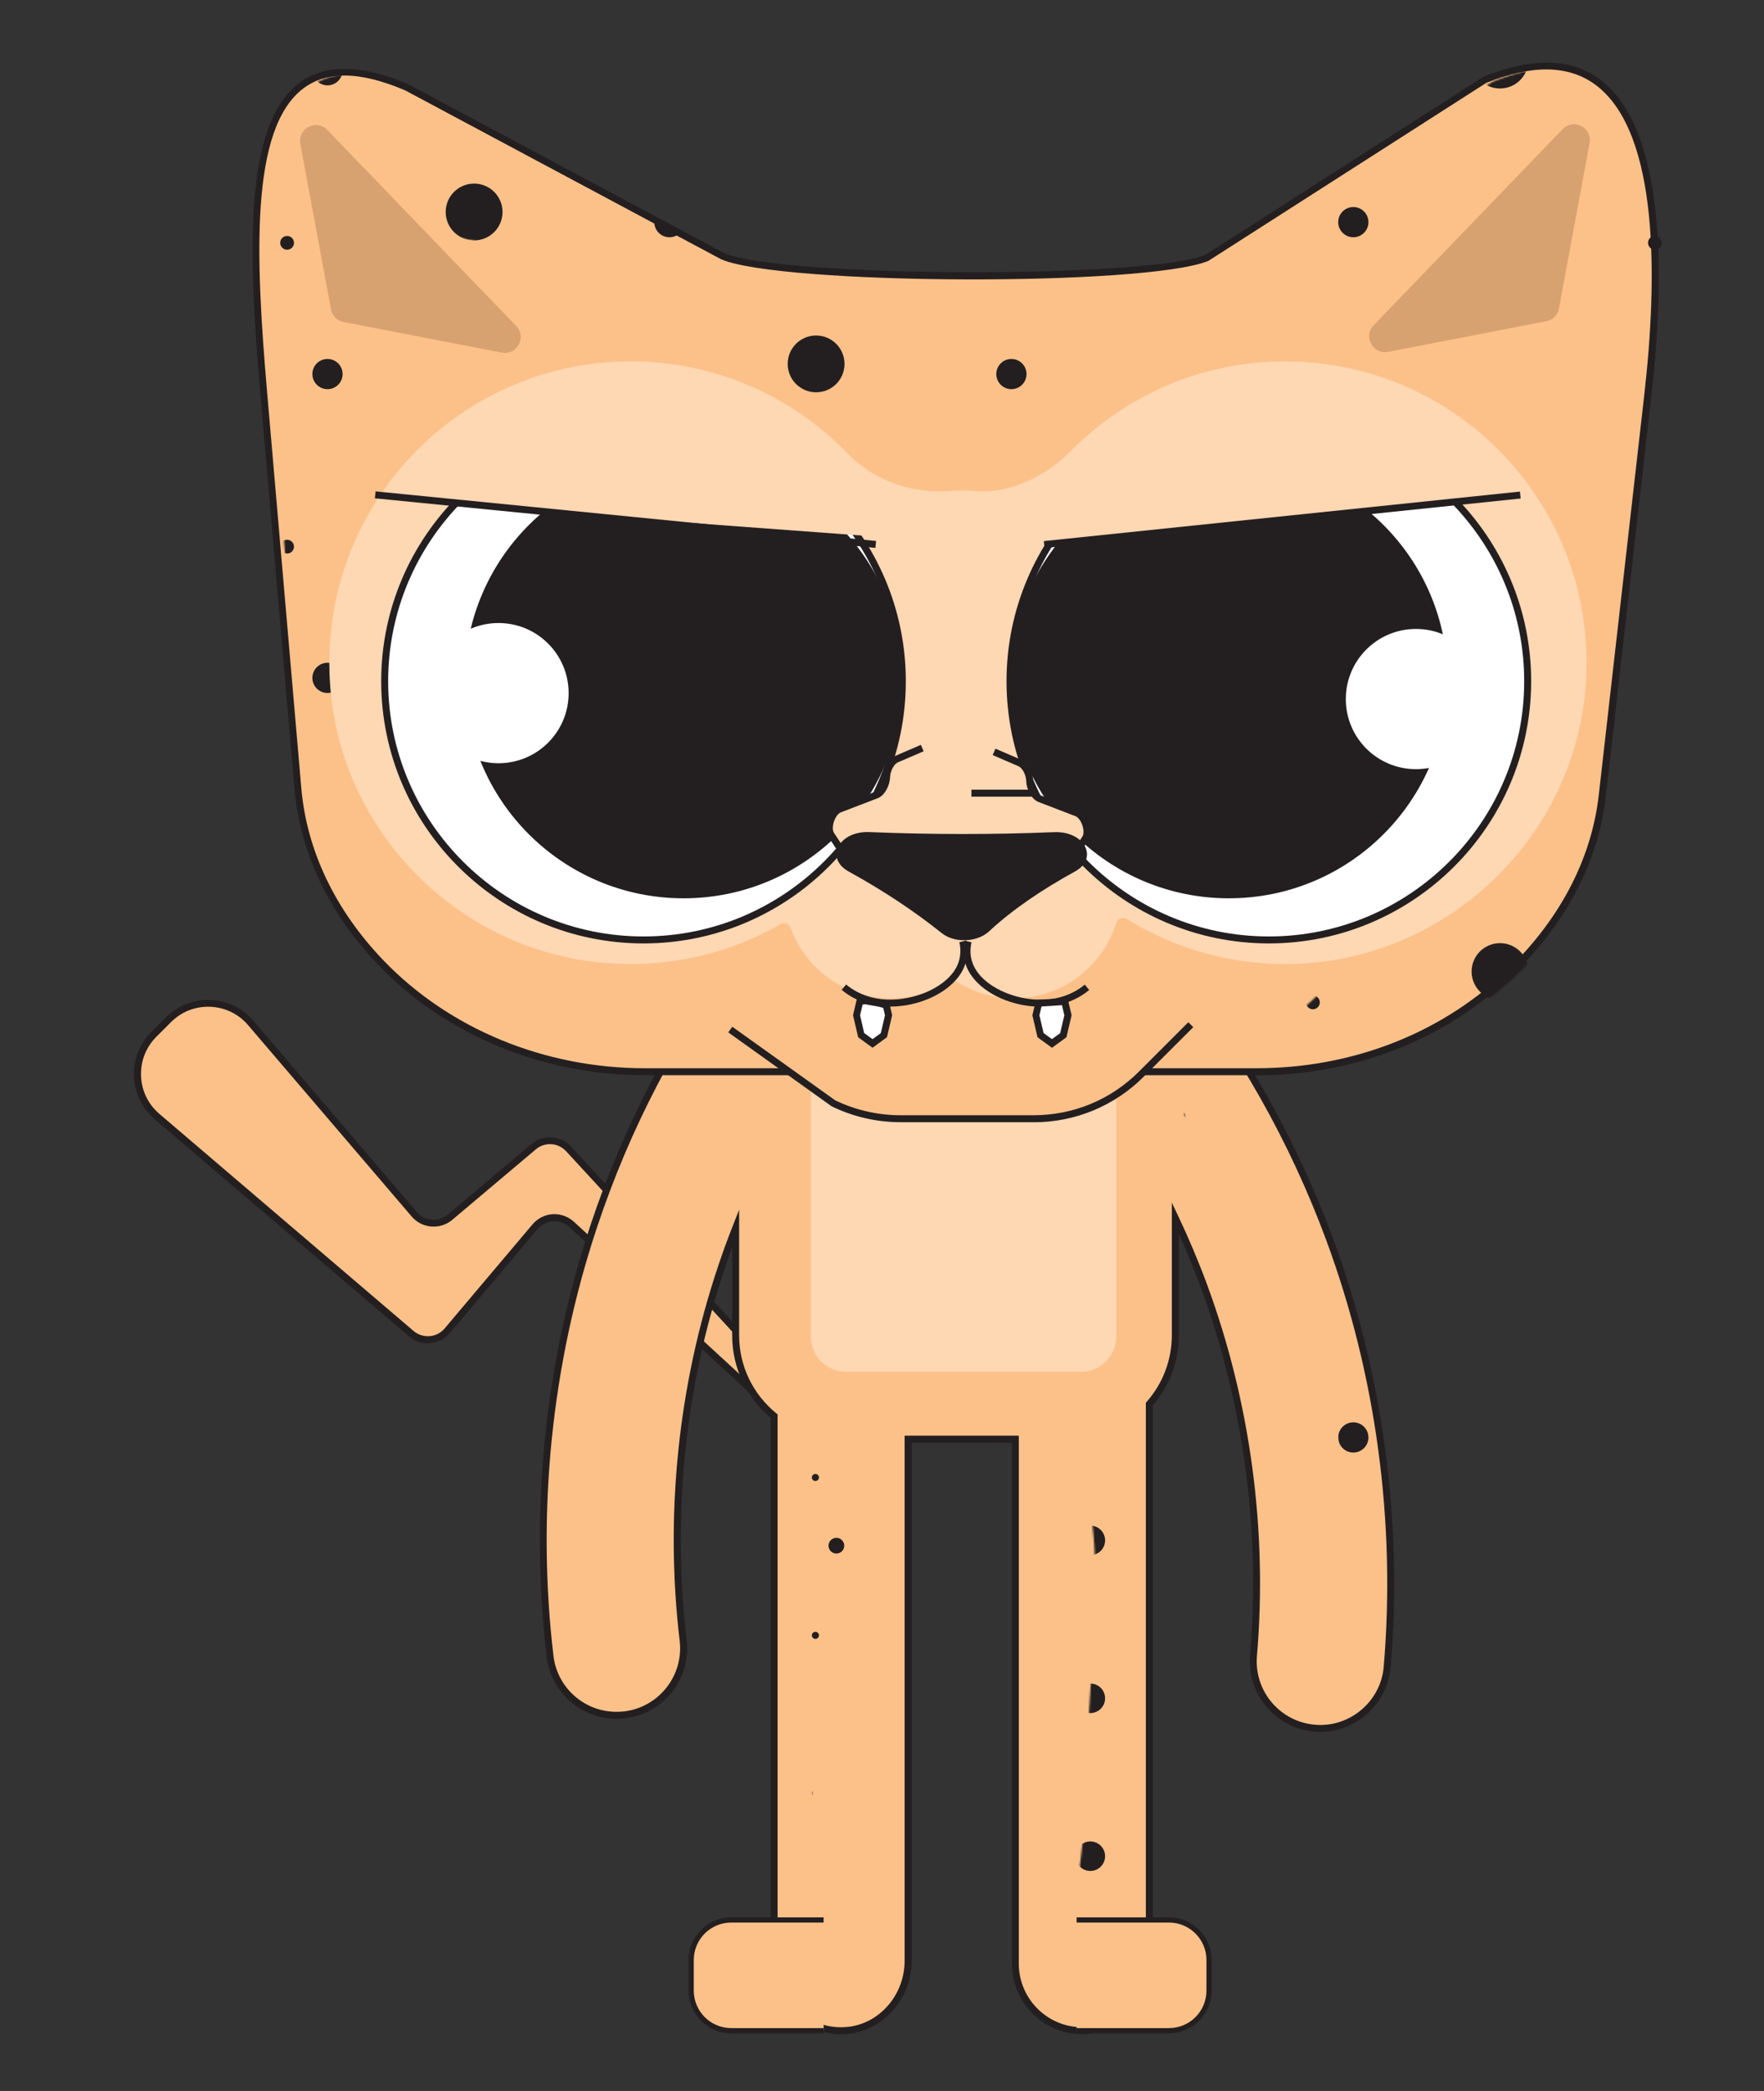 <svg width="1053" height="1248" viewBox="0 0 1053 1248" fill="none" xmlns="http://www.w3.org/2000/svg">
<rect x="0" y="0" width="1053" height="1248" fill="#333333" stroke="none"/>
<path d="M495.646 864.42C498.099 861.969 498.182 858.021 495.812 855.487L339.478 685.744C333.948 679.719 324.718 679.137 318.481 684.373C306.133 694.802 285.967 711.797 268.629 726.424C262.226 731.826 252.705 731.078 247.3 724.72C223.974 697.42 177.74 643.402 149.633 610.492C136.951 595.658 114.333 594.827 100.529 608.622L91.839 617.307C78.035 631.102 78.908 653.748 93.752 666.422L236.697 788.504L245.429 795.983C251.873 801.468 261.519 800.72 266.966 794.279C280.188 778.656 302.64 752.062 319.355 732.241C325.009 725.551 334.822 724.928 341.266 730.829C377.647 764.278 486.706 864.628 486.706 864.628C489.243 866.955 493.193 866.872 495.646 864.462V864.42Z" fill="#FCC189"/>
<path d="M491.072 868.41C488.993 868.41 486.915 867.662 485.293 866.166L339.853 732.367C337.192 729.915 333.782 728.668 330.165 728.876C326.589 729.084 323.305 730.787 320.935 733.572L268.546 795.61C265.553 799.142 261.353 801.302 256.738 801.676C252.123 802.092 247.591 800.596 244.057 797.563L92.38 668.043C84.854 661.644 80.322 652.294 79.948 642.405C79.574 632.515 83.358 622.875 90.343 615.894L99.032 607.21C106.018 600.229 115.747 596.365 125.601 596.822C135.58 597.196 144.685 601.6 151.213 609.204L248.88 723.433C253.537 728.876 261.811 729.541 267.299 724.929L317.151 682.877C324.219 676.894 334.739 677.559 341.017 684.415L497.351 854.158C500.469 857.523 500.344 862.717 497.101 865.958C495.438 867.621 493.234 868.452 491.072 868.452V868.41ZM330.997 724.679C335.321 724.679 339.396 726.3 342.68 729.292L488.12 863.091C489.867 864.712 492.528 864.629 494.191 862.967C495.854 861.305 495.895 858.645 494.315 856.9L337.982 687.157C333.2 681.963 325.217 681.423 319.854 685.994L270.002 728.045C262.767 734.153 251.874 733.281 245.762 726.092L148.095 611.864C142.357 605.132 134.332 601.268 125.518 600.894C116.662 600.561 108.346 603.802 102.068 610.077L93.378 618.761C87.1 625.036 83.856 633.346 84.189 642.197C84.522 651.048 88.43 659.068 95.166 664.843L246.843 794.363C249.545 796.649 252.955 797.77 256.489 797.48C259.981 797.189 263.183 795.568 265.428 792.867L317.816 730.829C320.935 727.172 325.217 724.97 329.957 724.679C330.331 724.679 330.664 724.679 331.038 724.679H330.997Z" fill="#231F20"/>
<path d="M828.104 995.101C826.357 1015.88 808.811 1031.63 788.272 1031.63C787.149 1031.63 786.027 1031.63 784.821 1031.46C762.826 1029.63 746.486 1010.27 748.315 988.286C754.718 913.45 744.407 836.993 718.545 767.018C713.514 753.43 707.901 740.05 701.665 726.961V797.019C701.665 812.767 695.76 827.186 686.156 838.031V1170.29C686.156 1191.15 670.897 1209.8 650.108 1211.8C626.242 1214.08 606.16 1195.38 606.16 1171.99V858.932H542.129V1170.25C542.129 1191.1 526.87 1209.76 506.081 1211.76C482.215 1214.04 462.133 1195.34 462.133 1171.95V845.054C448.121 833.71 439.182 816.341 439.182 796.936V732.903C436.064 740.84 433.195 748.818 430.451 756.962C406.834 827.643 399.018 904.516 407.791 979.02C410.452 1001 394.735 1020.82 372.823 1023.48C371.243 1023.65 369.622 1023.73 368.042 1023.73C348.043 1023.73 330.746 1008.77 328.376 988.452C318.231 902.23 327.254 813.474 354.529 731.698C374.071 672.984 402.552 618.384 439.182 568.728V560.667C439.182 526.428 466.956 498.629 501.258 498.629H639.588C673.932 498.629 701.665 526.469 701.665 560.667V576.416C740.79 625.614 771.682 680.131 793.594 739.219C823.53 820.081 835.421 908.505 828.062 995.018L828.104 995.101Z" fill="#FCC189"/>
<path d="M502.049 1214.13C491.571 1214.13 481.675 1210.31 473.817 1203.2C465.044 1195.22 460.013 1183.88 460.013 1172.08V846.179C445.419 833.963 437.062 816.095 437.062 797.064V744.334C435.482 748.655 433.944 753.101 432.405 757.714C408.872 828.145 401.097 904.644 409.87 978.857C412.656 1001.88 396.149 1022.86 373.073 1025.6C371.369 1025.77 369.705 1025.85 368.042 1025.85C346.754 1025.85 328.793 1009.9 326.298 988.747C316.111 902.275 325.175 813.145 352.534 731.078C371.951 672.78 400.39 617.93 437.062 568.067V560.67C437.062 525.309 465.834 496.555 501.217 496.555H639.547C674.93 496.555 703.702 525.309 703.702 560.67V575.713C742.827 625.036 773.72 679.802 795.507 738.516C825.526 819.627 837.501 908.425 830.1 995.229C828.27 1016.79 809.851 1033.66 788.189 1033.66C786.983 1033.66 785.777 1033.67 784.489 1033.5C761.496 1031.59 744.283 1011.18 746.195 988.082C752.557 913.661 742.287 837.453 716.55 767.728C712.6 757.049 708.276 746.536 703.702 736.397V797.022C703.702 812.397 698.214 827.19 688.194 838.824V1170.33C688.194 1192.73 671.521 1211.88 650.274 1213.92C638.217 1215.08 626.741 1211.26 617.844 1203.2C609.071 1195.22 604.04 1183.88 604.04 1172.08V861.097H544.209V1170.33C544.209 1192.73 527.536 1211.88 506.29 1213.92C504.876 1214.05 503.462 1214.13 502.09 1214.13H502.049ZM441.22 722.02V797.022C441.22 815.139 449.328 832.093 463.423 843.561L464.171 844.185V1172.08C464.171 1182.71 468.703 1192.98 476.603 1200.13C484.627 1207.4 494.98 1210.85 505.832 1209.77C525 1207.94 540.009 1190.61 540.009 1170.29V856.9H608.156V1172.04C608.156 1182.67 612.688 1192.94 620.588 1200.08C628.612 1207.36 638.965 1210.8 649.817 1209.77C668.985 1207.94 683.994 1190.61 683.994 1170.29V837.245L684.493 836.664C694.181 825.694 699.503 811.607 699.503 797.022V717.781L703.453 726.092C709.565 738.973 715.303 752.519 720.417 766.315C746.403 836.622 756.714 913.453 750.311 988.456C748.565 1009.27 764.074 1027.64 784.904 1029.39C786.11 1029.55 787.15 1029.55 788.189 1029.55C807.731 1029.55 824.32 1014.34 825.983 994.896C833.301 908.674 821.451 820.541 791.598 739.97C769.895 681.423 739.044 626.864 700.002 577.749L699.544 577.167V560.67C699.544 527.595 672.643 500.71 639.547 500.71H501.217C468.121 500.71 441.22 527.595 441.22 560.67V569.438L440.804 569.978C404.174 619.634 375.776 674.276 356.442 732.366C329.25 813.851 320.228 902.358 330.373 988.248C332.618 1007.32 348.792 1021.7 368.001 1021.7C369.539 1021.7 371.078 1021.61 372.616 1021.45C393.322 1018.96 408.207 1000.05 405.712 979.314C396.856 904.478 404.714 827.356 428.455 756.342C431.283 747.824 434.152 739.929 437.228 732.159L441.22 721.978V722.02Z" fill="#231F20"/>
<path d="M645.243 605.965H505.083C493.441 605.965 484.003 615.397 484.003 627.032V797.689C484.003 809.324 493.441 818.756 505.083 818.756H645.243C656.885 818.756 666.323 809.324 666.323 797.689V627.032C666.323 615.397 656.885 605.965 645.243 605.965Z" fill="#FED7B3"/>
<path d="M384.964 639.659H749.937C804.861 639.659 858.664 620.295 898.786 582.815C930.053 553.645 951.674 516.954 956.497 474.695L983.689 235.559C996.037 126.981 987.847 6.603 886.479 47.574L720.25 154.032C684.659 168.41 466.748 168.036 431.449 152.91L242.975 52.145C142.855 9.346 148.052 125.776 157.407 234.229L177.822 470.498C181.273 510.388 199.692 545.667 227.3 574.463C268.171 617.137 325.84 639.617 384.964 639.617V639.659Z" fill="#FCC189"/>
<path d="M749.937 641.738H384.964C323.886 641.738 265.843 617.762 225.803 575.919C196.366 545.17 179.069 508.811 175.785 470.707L155.37 234.439C148.468 154.367 144.601 74.087 179.277 49.031C194.453 38.061 216.199 38.476 243.807 50.319L432.446 151.125C466.499 165.669 683.952 166.5 719.502 152.123L885.398 45.873C914.794 33.947 938.244 34.612 955.457 47.701C994.832 77.619 993.709 166.5 985.809 235.851L958.617 474.987C954.044 515.21 933.878 553.065 900.283 584.396C860.618 621.419 807.231 641.821 750.02 641.821L749.937 641.738ZM205.679 45.083C196.324 45.083 188.341 47.493 181.647 52.355C148.759 76.123 152.667 155.156 159.445 234.065L179.859 470.333C183.061 507.482 199.983 543.009 228.755 573.052C268.047 614.064 324.967 637.583 384.923 637.583H749.895C806.067 637.583 858.456 617.596 897.331 581.279C930.178 550.613 949.927 513.673 954.376 474.447L981.568 235.311C989.343 167.082 990.632 79.696 952.838 50.942C936.872 38.809 914.794 38.31 887.186 49.488L721.289 155.738C683.62 171.029 466.499 170.157 430.534 154.782L241.936 53.975C228.048 48.033 215.991 45.083 205.638 45.083H205.679Z" fill="#231F20"/>
<mask id="mask0_35406_3843" style="mask-type:luminance" maskUnits="userSpaceOnUse" x="442" y="750" width="72" height="446">
<path d="M488.287 836.206C487.04 832.798 486.374 828.892 486.457 824.571C487.663 819.792 488.911 815.138 490.324 810.484C492.237 809.155 493.941 807.825 495.605 806.454C479.431 806.662 463.174 796.398 463.298 775.58C463.34 767.103 464.546 758.045 461.261 750.191C460.346 753.557 459.39 756.591 458.184 759.167C456.895 763.239 455.44 767.394 453.694 771.591C452.28 775.954 450.908 780.359 449.578 784.763C446.917 793.614 444.422 802.548 442.177 811.648C445.752 814.931 449.328 818.255 452.654 821.33C456.355 827.479 461.136 833.006 466.666 837.494V888.562C466.666 891.346 466.666 894.213 466.666 897.163C464.172 930.406 464.172 970.379 466.666 1000.46C466.666 1004.04 466.666 1007.57 466.666 1011.14V1164.39C466.666 1177.15 472.737 1188.53 482.092 1195.84C482.05 1195.1 481.884 1194.39 481.884 1193.6C482.133 1134.64 483.547 1074.55 487.829 1014.92C488.204 1009.94 488.619 1004.99 489.409 1000.13C512.194 970.421 520.177 930.447 506.415 890.266C505.916 885.695 505.334 881.166 504.585 876.553C505.375 872.98 506.29 869.323 507.33 865.666C508.369 862.01 509.45 858.312 510.697 854.613C500.843 852.577 492.029 846.469 488.328 836.206H488.287Z" fill="white"/>
</mask>
<g mask="url(#mask0_35406_3843)">
<path d="M486.749 789.75C487.921 789.75 488.87 788.801 488.87 787.631C488.87 786.461 487.921 785.512 486.749 785.512C485.578 785.512 484.629 786.461 484.629 787.631C484.629 788.801 485.578 789.75 486.749 789.75Z" fill="#231F20"/>
<path d="M486.749 978.192C487.921 978.192 488.87 977.243 488.87 976.072C488.87 974.902 487.921 973.953 486.749 973.953C485.578 973.953 484.629 974.902 484.629 976.072C484.629 977.243 485.578 978.192 486.749 978.192Z" fill="#231F20"/>
<path d="M499.265 927.246C501.86 927.246 503.963 925.144 503.963 922.551C503.963 919.958 501.86 917.855 499.265 917.855C496.67 917.855 494.566 919.958 494.566 922.551C494.566 925.144 496.67 927.246 499.265 927.246Z" fill="#231F20"/>
<path d="M486.749 883.953C487.921 883.953 488.87 883.004 488.87 881.834C488.87 880.664 487.921 879.715 486.749 879.715C485.578 879.715 484.629 880.664 484.629 881.834C484.629 883.004 485.578 883.953 486.749 883.953Z" fill="#231F20"/>
<path d="M499.265 833.047C501.86 833.047 503.963 830.945 503.963 828.352C503.963 825.758 501.86 823.656 499.265 823.656C496.67 823.656 494.566 825.758 494.566 828.352C494.566 830.945 496.67 833.047 499.265 833.047Z" fill="#231F20"/>
<path d="M438.685 928.196C443.553 928.196 447.499 924.252 447.499 919.387C447.499 914.522 443.553 910.578 438.685 910.578C433.817 910.578 429.87 914.522 429.87 919.387C429.87 924.252 433.817 928.196 438.685 928.196Z" fill="#231F20"/>
<path d="M438.685 834.001C443.553 834.001 447.499 830.057 447.499 825.192C447.499 820.327 443.553 816.383 438.685 816.383C433.817 816.383 429.87 820.327 429.87 825.192C429.87 830.057 433.817 834.001 438.685 834.001Z" fill="#231F20"/>
<path d="M486.749 1166.68C487.921 1166.68 488.87 1165.73 488.87 1164.56C488.87 1163.39 487.921 1162.44 486.749 1162.44C485.578 1162.44 484.629 1163.39 484.629 1164.56C484.629 1165.73 485.578 1166.68 486.749 1166.68Z" fill="#231F20"/>
<path d="M499.265 1115.73C501.86 1115.73 503.963 1113.63 503.963 1111.04C503.963 1108.44 501.86 1106.34 499.265 1106.34C496.67 1106.34 494.566 1108.44 494.566 1111.04C494.566 1113.63 496.67 1115.73 499.265 1115.73Z" fill="#231F20"/>
<path d="M486.749 1072.43C487.921 1072.43 488.87 1071.48 488.87 1070.31C488.87 1069.14 487.921 1068.2 486.749 1068.2C485.578 1068.2 484.629 1069.14 484.629 1070.31C484.629 1071.48 485.578 1072.43 486.749 1072.43Z" fill="#231F20"/>
<path d="M499.265 1021.49C501.86 1021.49 503.963 1019.39 503.963 1016.79C503.963 1014.2 501.86 1012.1 499.265 1012.1C496.67 1012.1 494.566 1014.2 494.566 1016.79C494.566 1019.39 496.67 1021.49 499.265 1021.49Z" fill="#231F20"/>
<path d="M438.685 1116.68C443.553 1116.68 447.499 1112.74 447.499 1107.88C447.499 1103.01 443.553 1099.07 438.685 1099.07C433.817 1099.07 429.87 1103.01 429.87 1107.88C429.87 1112.74 433.817 1116.68 438.685 1116.68Z" fill="#231F20"/>
<path d="M438.685 1022.45C443.553 1022.45 447.499 1018.5 447.499 1013.64C447.499 1008.77 443.553 1004.83 438.685 1004.83C433.817 1004.83 429.87 1008.77 429.87 1013.64C429.87 1018.5 433.817 1022.45 438.685 1022.45Z" fill="#231F20"/>
<path d="M438.685 1210.93C443.553 1210.93 447.499 1206.98 447.499 1202.12C447.499 1197.25 443.553 1193.31 438.685 1193.31C433.817 1193.31 429.87 1197.25 429.87 1202.12C429.87 1206.98 433.817 1210.93 438.685 1210.93Z" fill="#231F20"/>
</g>
<mask id="mask1_35406_3843" style="mask-type:luminance" maskUnits="userSpaceOnUse" x="641" y="729" width="66" height="475">
<path d="M699.337 758.336C695.387 751.854 690.106 740.385 683.911 729.332C672.144 769.306 661.792 809.612 653.518 849.918C652.478 854.946 650.565 858.935 648.112 862.218C646.948 864.42 645.576 866.498 643.871 868.409C654.307 902.815 655.139 942.664 653.351 971.044C650.856 1010.44 647.821 1049.58 647.114 1089.1C646.782 1107.21 634.641 1161.48 648.362 1174.07C658.299 1183.17 660.045 1194.06 657.01 1203.7C676.593 1200.58 690.688 1182.71 690.688 1162.64V830.388C700.293 819.501 706.197 805.124 706.197 789.376V770.178C704.035 766.272 701.79 762.325 699.337 758.336Z" fill="white"/>
</mask>
<g mask="url(#mask1_35406_3843)">
<path d="M650.857 739.759C655.725 739.759 659.671 735.815 659.671 730.95C659.671 726.085 655.725 722.141 650.857 722.141C645.988 722.141 642.042 726.085 642.042 730.95C642.042 735.815 645.988 739.759 650.857 739.759Z" fill="#231F20"/>
<path d="M698.88 978.192C700.051 978.192 701.001 977.243 701.001 976.072C701.001 974.902 700.051 973.953 698.88 973.953C697.709 973.953 696.76 974.902 696.76 976.072C696.76 977.243 697.709 978.192 698.88 978.192Z" fill="#231F20"/>
<path d="M698.88 883.953C700.051 883.953 701.001 883.004 701.001 881.834C701.001 880.664 700.051 879.715 698.88 879.715C697.709 879.715 696.76 880.664 696.76 881.834C696.76 883.004 697.709 883.953 698.88 883.953Z" fill="#231F20"/>
<path d="M650.857 928.196C655.725 928.196 659.671 924.252 659.671 919.387C659.671 914.522 655.725 910.578 650.857 910.578C645.988 910.578 642.042 914.522 642.042 919.387C642.042 924.252 645.988 928.196 650.857 928.196Z" fill="#231F20"/>
<path d="M698.88 1166.68C700.051 1166.68 701.001 1165.73 701.001 1164.56C701.001 1163.39 700.051 1162.44 698.88 1162.44C697.709 1162.44 696.76 1163.39 696.76 1164.56C696.76 1165.73 697.709 1166.68 698.88 1166.68Z" fill="#231F20"/>
<path d="M698.88 1072.43C700.051 1072.43 701.001 1071.48 701.001 1070.31C701.001 1069.14 700.051 1068.2 698.88 1068.2C697.709 1068.2 696.76 1069.14 696.76 1070.31C696.76 1071.48 697.709 1072.43 698.88 1072.43Z" fill="#231F20"/>
<path d="M650.857 1116.68C655.725 1116.68 659.671 1112.74 659.671 1107.88C659.671 1103.01 655.725 1099.07 650.857 1099.07C645.988 1099.07 642.042 1103.01 642.042 1107.88C642.042 1112.74 645.988 1116.68 650.857 1116.68Z" fill="#231F20"/>
<path d="M650.857 1022.45C655.725 1022.45 659.671 1018.5 659.671 1013.64C659.671 1008.77 655.725 1004.83 650.857 1004.83C645.988 1004.83 642.042 1008.77 642.042 1013.64C642.042 1018.5 645.988 1022.45 650.857 1022.45Z" fill="#231F20"/>
<path d="M650.857 1210.93C655.725 1210.93 659.671 1206.98 659.671 1202.12C659.671 1197.25 655.725 1193.31 650.857 1193.31C645.988 1193.31 642.042 1197.25 642.042 1202.12C642.042 1206.98 645.988 1210.93 650.857 1210.93Z" fill="#231F20"/>
</g>
<mask id="mask2_35406_3843" style="mask-type:luminance" maskUnits="userSpaceOnUse" x="86" y="40" width="907" height="992">
<path d="M891.011 48.738L724.823 155.155C689.149 169.532 471.28 169.158 435.98 154.033L247.548 53.267C147.387 10.468 152.584 126.899 161.939 235.351L182.354 471.662C185.888 511.552 204.265 546.83 231.873 575.627C272.745 618.343 330.372 640.781 389.496 640.781H398.851C386.544 663.51 375.817 687.071 366.669 711.379L344.009 686.822C344.009 686.822 343.843 686.697 343.76 686.614C341.348 693.428 336.941 699.37 330.247 702.487C313.117 710.507 298.107 721.56 281.393 730.161C274.907 742.461 261.934 750.605 246.342 744.497C210.668 730.493 186.013 706.019 155.702 683.788C126.431 662.305 106.806 649.009 101.193 613.564L96.37 618.384C82.525 632.221 83.398 654.868 98.283 667.583L241.187 789.623L249.918 797.144C256.404 802.587 266.009 801.881 271.456 795.399C284.719 779.733 307.13 753.181 323.844 733.361C329.54 726.712 339.353 726.089 345.756 731.989C348.708 734.69 352.242 737.973 356.15 741.588C331.037 820.995 322.929 906.552 332.783 989.699C334.738 1006.11 346.421 1018.87 361.348 1023.23C358.312 999.256 360.35 975.53 361.722 950.931C363.717 914.821 364.591 878.961 371.16 843.226C377.854 806.784 386.003 768.639 398.186 733.61C409.869 700.035 426.833 668.622 438.475 635.005C438.475 634.922 438.516 634.881 438.558 634.839C429.286 619.672 417.478 615.226 398.518 611.86C366.961 606.251 334.155 605.212 308.668 583.064C281.393 559.338 271.83 523.644 266.716 489.238C261.311 453.004 261.061 416.563 251.54 380.994C241.436 343.264 233.827 305.7 228.838 266.931C224.015 229.368 202.602 145.39 262.641 141.858C290.166 140.237 323.719 159.061 347.253 170.903C384.174 189.436 418.642 214.783 457.892 228.329C537.846 255.962 641.667 230.199 719.751 207.137C751.059 197.871 785.028 184.325 815.006 186.07C832.178 175.889 847.77 155.404 866.064 149.462C887.643 142.481 909.056 149.67 920.822 169.158C946.434 211.417 930.468 282.638 928.182 327.931C924.731 396.908 928.389 468.587 879.036 523.644C856.709 548.534 827.895 564.033 799.289 579.906C779.831 603.259 756.422 622.207 724.49 628.149C722.869 628.44 721.206 628.565 719.584 628.648C715.219 640.823 710.936 653.039 706.778 665.339C718.295 675.561 726.819 688.691 735.841 704.232C752.348 732.654 771.848 759.705 782.7 791.036C807.896 864.044 806.316 954.338 801.036 1031.83C817.792 1028.22 830.972 1014.13 832.51 996.265C839.87 909.752 827.937 821.286 798.042 740.466C785.07 705.603 769.062 672.32 750.019 640.823H754.427C809.31 640.823 863.153 621.376 903.235 583.979C934.501 554.809 956.122 518.076 960.904 475.858L988.096 236.681C1000.49 128.104 992.253 7.726 890.886 48.78L891.011 48.738Z" fill="white"/>
</mask>
<g mask="url(#mask2_35406_3843)">
<path d="M987.889 330.384C990.162 330.384 992.005 328.542 992.005 326.27C992.005 323.998 990.162 322.156 987.889 322.156C985.615 322.156 983.772 323.998 983.772 326.27C983.772 328.542 985.615 330.384 987.889 330.384Z" fill="#231F20"/>
<path d="M807.854 322.948C812.837 322.948 816.877 318.911 816.877 313.931C816.877 308.951 812.837 304.914 807.854 304.914C802.872 304.914 798.832 308.951 798.832 313.931C798.832 318.911 802.872 322.948 807.854 322.948Z" fill="#231F20"/>
<path d="M691.27 324.813C700.638 324.813 708.233 317.223 708.233 307.86C708.233 298.497 700.638 290.906 691.27 290.906C681.901 290.906 674.306 298.497 674.306 307.86C674.306 317.223 681.901 324.813 691.27 324.813Z" fill="#231F20"/>
<path d="M987.889 149.048C990.162 149.048 992.005 147.206 992.005 144.934C992.005 142.662 990.162 140.82 987.889 140.82C985.615 140.82 983.772 142.662 983.772 144.934C983.772 147.206 985.615 149.048 987.889 149.048Z" fill="#231F20"/>
<path d="M783.739 239.72C786.013 239.72 787.855 237.878 787.855 235.606C787.855 233.334 786.013 231.492 783.739 231.492C781.466 231.492 779.623 233.334 779.623 235.606C779.623 237.878 781.466 239.72 783.739 239.72Z" fill="#231F20"/>
<path d="M895.418 234.149C904.787 234.149 912.382 226.559 912.382 217.196C912.382 207.833 904.787 200.242 895.418 200.242C886.049 200.242 878.454 207.833 878.454 217.196C878.454 226.559 886.049 234.149 895.418 234.149Z" fill="#231F20"/>
<path d="M807.854 141.608C812.837 141.608 816.877 137.571 816.877 132.591C816.877 127.611 812.837 123.574 807.854 123.574C802.872 123.574 798.832 127.611 798.832 132.591C798.832 137.571 802.872 141.608 807.854 141.608Z" fill="#231F20"/>
<path d="M691.27 143.485C700.638 143.485 708.233 135.895 708.233 126.532C708.233 117.168 700.638 109.578 691.27 109.578C681.901 109.578 674.306 117.168 674.306 126.532C674.306 135.895 681.901 143.485 691.27 143.485Z" fill="#231F20"/>
<path d="M783.739 58.38C786.013 58.38 787.855 56.538 787.855 54.266C787.855 51.994 786.013 50.152 783.739 50.152C781.466 50.152 779.623 51.994 779.623 54.266C779.623 56.538 781.466 58.38 783.739 58.38Z" fill="#231F20"/>
<path d="M895.418 52.813C904.787 52.813 912.382 45.223 912.382 35.86C912.382 26.497 904.787 18.906 895.418 18.906C886.049 18.906 878.454 26.497 878.454 35.86C878.454 45.223 886.049 52.813 895.418 52.813Z" fill="#231F20"/>
<path d="M987.889 693.059C990.162 693.059 992.005 691.218 992.005 688.946C992.005 686.674 990.162 684.832 987.889 684.832C985.615 684.832 983.772 686.674 983.772 688.946C983.772 691.218 985.615 693.059 987.889 693.059Z" fill="#231F20"/>
<path d="M807.854 685.616C812.837 685.616 816.877 681.579 816.877 676.599C816.877 671.619 812.837 667.582 807.854 667.582C802.872 667.582 798.832 671.619 798.832 676.599C798.832 681.579 802.872 685.616 807.854 685.616Z" fill="#231F20"/>
<path d="M697.797 654.914H684.742C678.63 657.49 674.306 663.515 674.306 670.538C674.306 679.887 681.914 687.491 691.27 687.491C700.625 687.491 708.233 679.887 708.233 670.538C708.233 663.474 703.909 657.449 697.797 654.914Z" fill="#231F20"/>
<path d="M987.889 511.724C990.162 511.724 992.005 509.882 992.005 507.61C992.005 505.338 990.162 503.496 987.889 503.496C985.615 503.496 983.772 505.338 983.772 507.61C983.772 509.882 985.615 511.724 987.889 511.724Z" fill="#231F20"/>
<path d="M783.739 602.388C786.013 602.388 787.855 600.546 787.855 598.274C787.855 596.002 786.013 594.16 783.739 594.16C781.466 594.16 779.623 596.002 779.623 598.274C779.623 600.546 781.466 602.388 783.739 602.388Z" fill="#231F20"/>
<path d="M895.418 596.825C904.787 596.825 912.382 589.235 912.382 579.871C912.382 570.508 904.787 562.918 895.418 562.918C886.049 562.918 878.454 570.508 878.454 579.871C878.454 589.235 886.049 596.825 895.418 596.825Z" fill="#231F20"/>
<path d="M807.854 504.288C812.837 504.288 816.877 500.251 816.877 495.271C816.877 490.291 812.837 486.254 807.854 486.254C802.872 486.254 798.832 490.291 798.832 495.271C798.832 500.251 802.872 504.288 807.854 504.288Z" fill="#231F20"/>
<path d="M691.27 506.153C700.638 506.153 708.233 498.563 708.233 489.2C708.233 479.836 700.638 472.246 691.27 472.246C681.901 472.246 674.306 479.836 674.306 489.2C674.306 498.563 681.901 506.153 691.27 506.153Z" fill="#231F20"/>
<path d="M783.739 421.052C786.013 421.052 787.855 419.21 787.855 416.938C787.855 414.666 786.013 412.824 783.739 412.824C781.466 412.824 779.623 414.666 779.623 416.938C779.623 419.21 781.466 421.052 783.739 421.052Z" fill="#231F20"/>
<path d="M895.418 415.485C904.787 415.485 912.382 407.895 912.382 398.532C912.382 389.168 904.787 381.578 895.418 381.578C886.049 381.578 878.454 389.168 878.454 398.532C878.454 407.895 886.049 415.485 895.418 415.485Z" fill="#231F20"/>
<path d="M807.854 1048.33C812.837 1048.33 816.877 1044.29 816.877 1039.31C816.877 1034.33 812.837 1030.3 807.854 1030.3C802.872 1030.3 798.832 1034.33 798.832 1039.31C798.832 1044.29 802.872 1048.33 807.854 1048.33Z" fill="#231F20"/>
<path d="M691.27 1050.16C700.638 1050.16 708.233 1042.57 708.233 1033.21C708.233 1023.85 700.638 1016.26 691.27 1016.26C681.901 1016.26 674.306 1023.85 674.306 1033.21C674.306 1042.57 681.901 1050.16 691.27 1050.16Z" fill="#231F20"/>
<path d="M987.889 874.391C990.162 874.391 992.005 872.55 992.005 870.278C992.005 868.006 990.162 866.164 987.889 866.164C985.615 866.164 983.772 868.006 983.772 870.278C983.772 872.55 985.615 874.391 987.889 874.391Z" fill="#231F20"/>
<path d="M783.739 965.063C786.013 965.063 787.855 963.222 787.855 960.95C787.855 958.678 786.013 956.836 783.739 956.836C781.466 956.836 779.623 958.678 779.623 960.95C779.623 963.222 781.466 965.063 783.739 965.063Z" fill="#231F20"/>
<path d="M895.418 959.493C904.787 959.493 912.382 951.903 912.382 942.539C912.382 933.176 904.787 925.586 895.418 925.586C886.049 925.586 878.454 933.176 878.454 942.539C878.454 951.903 886.049 959.493 895.418 959.493Z" fill="#231F20"/>
<path d="M807.854 866.956C812.837 866.956 816.877 862.919 816.877 857.939C816.877 852.959 812.837 848.922 807.854 848.922C802.872 848.922 798.832 852.959 798.832 857.939C798.832 862.919 802.872 866.956 807.854 866.956Z" fill="#231F20"/>
<path d="M691.27 868.825C700.638 868.825 708.233 861.235 708.233 851.871C708.233 842.508 700.638 834.918 691.27 834.918C681.901 834.918 674.306 842.508 674.306 851.871C674.306 861.235 681.901 868.825 691.27 868.825Z" fill="#231F20"/>
<path d="M895.418 778.157C904.787 778.157 912.382 770.567 912.382 761.204C912.382 751.84 904.787 744.25 895.418 744.25C886.049 744.25 878.454 751.84 878.454 761.204C878.454 770.567 886.049 778.157 895.418 778.157Z" fill="#231F20"/>
<path d="M579.633 330.384C581.906 330.384 583.749 328.542 583.749 326.27C583.749 323.998 581.906 322.156 579.633 322.156C577.36 322.156 575.517 323.998 575.517 326.27C575.517 328.542 577.36 330.384 579.633 330.384Z" fill="#231F20"/>
<path d="M603.749 232.28C608.732 232.28 612.771 228.243 612.771 223.263C612.771 218.283 608.732 214.246 603.749 214.246C598.766 214.246 594.727 218.283 594.727 223.263C594.727 228.243 598.766 232.28 603.749 232.28Z" fill="#231F20"/>
<path d="M399.6 322.948C404.583 322.948 408.622 318.911 408.622 313.931C408.622 308.951 404.583 304.914 399.6 304.914C394.617 304.914 390.577 308.951 390.577 313.931C390.577 318.911 394.617 322.948 399.6 322.948Z" fill="#231F20"/>
<path d="M283.015 324.813C292.384 324.813 299.978 317.223 299.978 307.86C299.978 298.497 292.384 290.906 283.015 290.906C273.646 290.906 266.051 298.497 266.051 307.86C266.051 317.223 273.646 324.813 283.015 324.813Z" fill="#231F20"/>
<path d="M579.633 149.048C581.906 149.048 583.749 147.206 583.749 144.934C583.749 142.662 581.906 140.82 579.633 140.82C577.36 140.82 575.517 142.662 575.517 144.934C575.517 147.206 577.36 149.048 579.633 149.048Z" fill="#231F20"/>
<path d="M603.749 50.944C608.732 50.944 612.771 46.907 612.771 41.927C612.771 36.947 608.732 32.91 603.749 32.91C598.766 32.91 594.727 36.947 594.727 41.927C594.727 46.907 598.766 50.944 603.749 50.944Z" fill="#231F20"/>
<path d="M375.483 239.72C377.757 239.72 379.6 237.878 379.6 235.606C379.6 233.334 377.757 231.492 375.483 231.492C373.21 231.492 371.367 233.334 371.367 235.606C371.367 237.878 373.21 239.72 375.483 239.72Z" fill="#231F20"/>
<path d="M487.162 234.149C496.531 234.149 504.126 226.559 504.126 217.196C504.126 207.833 496.531 200.242 487.162 200.242C477.793 200.242 470.198 207.833 470.198 217.196C470.198 226.559 477.793 234.149 487.162 234.149Z" fill="#231F20"/>
<path d="M399.6 141.608C404.583 141.608 408.622 137.571 408.622 132.591C408.622 127.611 404.583 123.574 399.6 123.574C394.617 123.574 390.577 127.611 390.577 132.591C390.577 137.571 394.617 141.608 399.6 141.608Z" fill="#231F20"/>
<path d="M283.015 143.485C292.384 143.485 299.978 135.895 299.978 126.532C299.978 117.168 292.384 109.578 283.015 109.578C273.646 109.578 266.051 117.168 266.051 126.532C266.051 135.895 273.646 143.485 283.015 143.485Z" fill="#231F20"/>
<path d="M375.483 58.38C377.757 58.38 379.6 56.538 379.6 54.266C379.6 51.994 377.757 50.152 375.483 50.152C373.21 50.152 371.367 51.994 371.367 54.266C371.367 56.538 373.21 58.38 375.483 58.38Z" fill="#231F20"/>
<path d="M487.162 52.813C496.531 52.813 504.126 45.223 504.126 35.86C504.126 26.497 496.531 18.906 487.162 18.906C477.793 18.906 470.198 26.497 470.198 35.86C470.198 45.223 477.793 52.813 487.162 52.813Z" fill="#231F20"/>
<path d="M579.633 693.059C581.906 693.059 583.749 691.218 583.749 688.946C583.749 686.674 581.906 684.832 579.633 684.832C577.36 684.832 575.517 686.674 575.517 688.946C575.517 691.218 577.36 693.059 579.633 693.059Z" fill="#231F20"/>
<path d="M603.747 594.952C608.73 594.952 612.769 590.915 612.769 585.935C612.769 580.955 608.73 576.918 603.747 576.918C598.764 576.918 594.725 580.955 594.725 585.935C594.725 590.915 598.764 594.952 603.747 594.952Z" fill="#231F20"/>
<path d="M283.015 687.489C292.384 687.489 299.978 679.899 299.978 670.536C299.978 661.172 292.384 653.582 283.015 653.582C273.646 653.582 266.051 661.172 266.051 670.536C266.051 679.899 273.646 687.489 283.015 687.489Z" fill="#231F20"/>
<path d="M579.633 511.724C581.906 511.724 583.749 509.882 583.749 507.61C583.749 505.338 581.906 503.496 579.633 503.496C577.36 503.496 575.517 505.338 575.517 507.61C575.517 509.882 577.36 511.724 579.633 511.724Z" fill="#231F20"/>
<path d="M603.749 413.612C608.732 413.612 612.771 409.575 612.771 404.595C612.771 399.615 608.732 395.578 603.749 395.578C598.766 395.578 594.727 399.615 594.727 404.595C594.727 409.575 598.766 413.612 603.749 413.612Z" fill="#231F20"/>
<path d="M375.483 602.388C377.757 602.388 379.6 600.546 379.6 598.274C379.6 596.002 377.757 594.16 375.483 594.16C373.21 594.16 371.367 596.002 371.367 598.274C371.367 600.546 373.21 602.388 375.483 602.388Z" fill="#231F20"/>
<path d="M487.162 596.825C496.531 596.825 504.126 589.235 504.126 579.871C504.126 570.508 496.531 562.918 487.162 562.918C477.793 562.918 470.198 570.508 470.198 579.871C470.198 589.235 477.793 596.825 487.162 596.825Z" fill="#231F20"/>
<path d="M399.6 504.288C404.583 504.288 408.622 500.251 408.622 495.271C408.622 490.291 404.583 486.254 399.6 486.254C394.617 486.254 390.577 490.291 390.577 495.271C390.577 500.251 394.617 504.288 399.6 504.288Z" fill="#231F20"/>
<path d="M283.015 506.153C292.384 506.153 299.978 498.563 299.978 489.2C299.978 479.836 292.384 472.246 283.015 472.246C273.646 472.246 266.051 479.836 266.051 489.2C266.051 498.563 273.646 506.153 283.015 506.153Z" fill="#231F20"/>
<path d="M375.483 421.052C377.757 421.052 379.6 419.21 379.6 416.938C379.6 414.666 377.757 412.824 375.483 412.824C373.21 412.824 371.367 414.666 371.367 416.938C371.367 419.21 373.21 421.052 375.483 421.052Z" fill="#231F20"/>
<path d="M487.162 415.485C496.531 415.485 504.126 407.895 504.126 398.532C504.126 389.168 496.531 381.578 487.162 381.578C477.793 381.578 470.198 389.168 470.198 398.532C470.198 407.895 477.793 415.485 487.162 415.485Z" fill="#231F20"/>
<path d="M603.749 957.667C608.732 957.667 612.771 953.63 612.771 948.65C612.771 943.67 608.732 939.633 603.749 939.633C598.766 939.633 594.727 943.67 594.727 948.65C594.727 953.63 598.766 957.667 603.749 957.667Z" fill="#231F20"/>
<path d="M399.6 1048.33C404.583 1048.33 408.622 1044.29 408.622 1039.31C408.622 1034.33 404.583 1030.3 399.6 1030.3C394.617 1030.3 390.577 1034.33 390.577 1039.31C390.577 1044.29 394.617 1048.33 399.6 1048.33Z" fill="#231F20"/>
<path d="M283.015 1050.16C292.384 1050.16 299.978 1042.57 299.978 1033.21C299.978 1023.85 292.384 1016.26 283.015 1016.26C273.646 1016.26 266.051 1023.85 266.051 1033.21C266.051 1042.57 273.646 1050.16 283.015 1050.16Z" fill="#231F20"/>
<path d="M579.633 874.391C581.906 874.391 583.749 872.55 583.749 870.278C583.749 868.006 581.906 866.164 579.633 866.164C577.36 866.164 575.517 868.006 575.517 870.278C575.517 872.55 577.36 874.391 579.633 874.391Z" fill="#231F20"/>
<path d="M603.749 776.292C608.732 776.292 612.771 772.255 612.771 767.275C612.771 762.295 608.732 758.258 603.749 758.258C598.766 758.258 594.727 762.295 594.727 767.275C594.727 772.255 598.766 776.292 603.749 776.292Z" fill="#231F20"/>
<path d="M375.483 965.063C377.757 965.063 379.6 963.222 379.6 960.95C379.6 958.678 377.757 956.836 375.483 956.836C373.21 956.836 371.367 958.678 371.367 960.95C371.367 963.222 373.21 965.063 375.483 965.063Z" fill="#231F20"/>
<path d="M487.162 959.493C496.531 959.493 504.126 951.903 504.126 942.539C504.126 933.176 496.531 925.586 487.162 925.586C477.793 925.586 470.198 933.176 470.198 942.539C470.198 951.903 477.793 959.493 487.162 959.493Z" fill="#231F20"/>
<path d="M399.6 866.956C404.583 866.956 408.622 862.919 408.622 857.939C408.622 852.959 404.583 848.922 399.6 848.922C394.617 848.922 390.577 852.959 390.577 857.939C390.577 862.919 394.617 866.956 399.6 866.956Z" fill="#231F20"/>
<path d="M283.015 868.825C292.384 868.825 299.978 861.235 299.978 851.871C299.978 842.508 292.384 834.918 283.015 834.918C273.646 834.918 266.051 842.508 266.051 851.871C266.051 861.235 273.646 868.825 283.015 868.825Z" fill="#231F20"/>
<path d="M487.162 778.157C496.531 778.157 504.126 770.567 504.126 761.204C504.126 751.84 496.531 744.25 487.162 744.25C477.793 744.25 470.198 751.84 470.198 761.204C470.198 770.567 477.793 778.157 487.162 778.157Z" fill="#231F20"/>
<path d="M171.378 330.384C173.651 330.384 175.494 328.542 175.494 326.27C175.494 323.998 173.651 322.156 171.378 322.156C169.105 322.156 167.262 323.998 167.262 326.27C167.262 328.542 169.105 330.384 171.378 330.384Z" fill="#231F20"/>
<path d="M195.491 232.28C200.474 232.28 204.514 228.243 204.514 223.263C204.514 218.283 200.474 214.246 195.491 214.246C190.508 214.246 186.469 218.283 186.469 223.263C186.469 228.243 190.508 232.28 195.491 232.28Z" fill="#231F20"/>
<path d="M171.378 149.048C173.651 149.048 175.494 147.206 175.494 144.934C175.494 142.662 173.651 140.82 171.378 140.82C169.105 140.82 167.262 142.662 167.262 144.934C167.262 147.206 169.105 149.048 171.378 149.048Z" fill="#231F20"/>
<path d="M195.491 50.944C200.474 50.944 204.514 46.907 204.514 41.927C204.514 36.947 200.474 32.91 195.491 32.91C190.508 32.91 186.469 36.947 186.469 41.927C186.469 46.907 190.508 50.944 195.491 50.944Z" fill="#231F20"/>
<path d="M78.907 234.149C88.276 234.149 95.871 226.559 95.871 217.196C95.871 207.833 88.276 200.242 78.907 200.242C69.538 200.242 61.943 207.833 61.943 217.196C61.943 226.559 69.538 234.149 78.907 234.149Z" fill="#231F20"/>
<path d="M78.907 52.813C88.276 52.813 95.871 45.223 95.871 35.86C95.871 26.497 88.276 18.906 78.907 18.906C69.538 18.906 61.943 26.497 61.943 35.86C61.943 45.223 69.538 52.813 78.907 52.813Z" fill="#231F20"/>
<path d="M171.378 693.059C173.651 693.059 175.494 691.218 175.494 688.946C175.494 686.674 173.651 684.832 171.378 684.832C169.105 684.832 167.262 686.674 167.262 688.946C167.262 691.218 169.105 693.059 171.378 693.059Z" fill="#231F20"/>
<path d="M195.491 594.952C200.474 594.952 204.514 590.915 204.514 585.935C204.514 580.955 200.474 576.918 195.491 576.918C190.508 576.918 186.469 580.955 186.469 585.935C186.469 590.915 190.508 594.952 195.491 594.952Z" fill="#231F20"/>
<path d="M171.378 511.724C173.651 511.724 175.494 509.882 175.494 507.61C175.494 505.338 173.651 503.496 171.378 503.496C169.105 503.496 167.262 505.338 167.262 507.61C167.262 509.882 169.105 511.724 171.378 511.724Z" fill="#231F20"/>
<path d="M195.491 413.612C200.474 413.612 204.514 409.575 204.514 404.595C204.514 399.615 200.474 395.578 195.491 395.578C190.508 395.578 186.469 399.615 186.469 404.595C186.469 409.575 190.508 413.612 195.491 413.612Z" fill="#231F20"/>
<path d="M78.907 596.825C88.276 596.825 95.871 589.235 95.871 579.871C95.871 570.508 88.276 562.918 78.907 562.918C69.538 562.918 61.943 570.508 61.943 579.871C61.943 589.235 69.538 596.825 78.907 596.825Z" fill="#231F20"/>
<path d="M78.907 415.485C88.276 415.485 95.871 407.895 95.871 398.532C95.871 389.168 88.276 381.578 78.907 381.578C69.538 381.578 61.943 389.168 61.943 398.532C61.943 407.895 69.538 415.485 78.907 415.485Z" fill="#231F20"/>
<path d="M195.491 957.667C200.474 957.667 204.514 953.63 204.514 948.65C204.514 943.67 200.474 939.633 195.491 939.633C190.508 939.633 186.469 943.67 186.469 948.65C186.469 953.63 190.508 957.667 195.491 957.667Z" fill="#231F20"/>
<path d="M171.378 874.391C173.651 874.391 175.494 872.55 175.494 870.278C175.494 868.006 173.651 866.164 171.378 866.164C169.105 866.164 167.262 868.006 167.262 870.278C167.262 872.55 169.105 874.391 171.378 874.391Z" fill="#231F20"/>
<path d="M195.491 776.292C200.474 776.292 204.514 772.255 204.514 767.275C204.514 762.295 200.474 758.258 195.491 758.258C190.508 758.258 186.469 762.295 186.469 767.275C186.469 772.255 190.508 776.292 195.491 776.292Z" fill="#231F20"/>
<path d="M78.907 959.493C88.276 959.493 95.871 951.903 95.871 942.539C95.871 933.176 88.276 925.586 78.907 925.586C69.538 925.586 61.943 933.176 61.943 942.539C61.943 951.903 69.538 959.493 78.907 959.493Z" fill="#231F20"/>
<path d="M78.907 778.157C88.276 778.157 95.871 770.567 95.871 761.204C95.871 751.84 88.276 744.25 78.907 744.25C69.538 744.25 61.943 751.84 61.943 761.204C61.943 770.567 69.538 778.157 78.907 778.157Z" fill="#231F20"/>
</g>
<path d="M435.98 614.521L497.35 658.4C509.823 664.508 523.544 667.708 537.473 667.708H617.012C641.127 667.708 664.286 658.109 681.333 641.073L710.853 611.57" fill="#FCC189"/>
<path d="M616.97 669.787H537.431C523.295 669.787 509.117 666.504 496.394 660.271L434.733 616.184L437.145 612.818L498.514 656.698C510.364 662.474 523.918 665.632 537.431 665.632H616.97C640.711 665.632 663.039 656.407 679.836 639.62L709.357 610.117L712.309 613.067L682.788 642.57C665.201 660.147 641.834 669.828 616.97 669.828V669.787Z" fill="#231F20"/>
<path d="M946.684 407.635C940.738 498.178 865.981 571.228 775.299 575.176C737.546 576.838 702.288 566.865 672.684 548.54C670.356 547.086 667.196 548.083 666.365 550.701C658.382 576.879 634.058 595.827 605.245 595.827C591.649 595.827 578.926 591.589 568.614 584.234C558.303 591.506 545.663 595.827 531.901 595.827C504.376 595.827 480.926 578.417 472.029 553.901C471.114 551.366 468.287 550.244 465.958 551.574C433.735 570.065 395.317 578.874 354.612 574.054C272.495 564.33 206.677 497.929 197.696 415.779C185.846 307.41 270.499 215.703 376.524 215.703C427.207 215.703 472.943 236.646 505.624 270.345C522.005 287.257 544.915 295.027 568.365 292.95C570.278 292.783 572.19 292.7 574.144 292.7C576.098 292.7 578.136 292.783 580.09 292.991C602.293 295.069 623.581 284.971 639.256 269.14C671.853 236.147 717.131 215.703 767.191 215.703C870.555 215.703 953.503 302.839 946.684 407.635Z" fill="#FED7B3"/>
<path d="M384.133 560.999C469.463 560.999 538.637 491.868 538.637 406.59C538.637 321.311 469.463 252.18 384.133 252.18C298.803 252.18 229.629 321.311 229.629 406.59C229.629 491.868 298.803 560.999 384.133 560.999Z" fill="white"/>
<path d="M384.134 563.08C297.776 563.08 227.551 492.856 227.551 406.593C227.551 320.33 297.818 250.105 384.134 250.105C470.45 250.105 540.717 320.33 540.717 406.593C540.717 492.856 470.45 563.08 384.134 563.08ZM384.134 254.261C300.063 254.261 231.709 322.615 231.709 406.593C231.709 490.571 300.105 558.925 384.134 558.925C468.163 558.925 536.559 490.571 536.559 406.593C536.559 322.615 468.163 254.261 384.134 254.261Z" fill="#231F20"/>
<path d="M408.04 536.155C480.167 536.155 538.637 477.721 538.637 405.638C538.637 333.556 480.167 275.121 408.04 275.121C335.914 275.121 277.443 333.556 277.443 405.638C277.443 477.721 335.914 536.155 408.04 536.155Z" fill="#231F20"/>
<path d="M757.42 560.999C842.751 560.999 911.924 491.868 911.924 406.59C911.924 321.311 842.751 252.18 757.42 252.18C672.09 252.18 602.916 321.311 602.916 406.59C602.916 491.868 672.09 560.999 757.42 560.999Z" fill="white"/>
<path d="M757.421 563.08C671.063 563.08 600.838 492.856 600.838 406.593C600.838 320.33 671.105 250.105 757.421 250.105C843.737 250.105 914.004 320.33 914.004 406.593C914.004 492.856 843.737 563.08 757.421 563.08ZM757.421 254.261C673.35 254.261 604.996 322.615 604.996 406.593C604.996 490.571 673.392 558.925 757.421 558.925C841.45 558.925 909.846 490.571 909.846 406.593C909.846 322.615 841.45 254.261 757.421 254.261Z" fill="#231F20"/>
<path d="M733.514 536.155C805.64 536.155 864.111 477.721 864.111 405.638C864.111 333.556 805.64 275.121 733.514 275.121C661.387 275.121 602.917 333.556 602.917 405.638C602.917 477.721 661.387 536.155 733.514 536.155Z" fill="#231F20"/>
<path d="M531.569 600.854C528.284 600.854 525.083 600.563 521.923 599.94C514.605 598.527 507.87 595.369 502.423 590.798L505.084 587.599C508.493 590.466 514.314 594.206 522.713 595.826C539.511 599.109 560.3 592.128 569.031 580.285C573.937 573.637 573.729 566.864 572.69 562.335L576.723 561.379C577.97 566.739 578.22 574.8 572.357 582.737C564.25 593.707 547.577 600.771 531.528 600.771L531.569 600.854Z" fill="#231F20"/>
<path d="M621.087 600.849C605.038 600.849 588.365 593.785 580.257 582.815C574.395 574.879 574.644 566.817 575.891 561.457L579.924 562.413C578.885 566.9 578.636 573.674 583.583 580.364C592.315 592.206 613.104 599.145 629.901 595.904C638.258 594.284 644.121 590.544 647.53 587.677L650.191 590.876C644.745 595.406 638.009 598.564 630.691 600.018C627.573 600.641 624.33 600.932 621.045 600.932L621.087 600.849Z" fill="#231F20"/>
<path d="M528.99 600.021C525.498 598.608 521.631 598.318 517.931 597.528C517.764 597.528 517.64 597.362 517.515 597.32C516.143 597.32 514.729 597.445 513.357 597.403L511.361 605.963L514.147 617.889L520.924 622.834L527.701 617.889L530.487 605.963L529.074 600.021H528.99Z" fill="white"/>
<path d="M520.883 625.369L512.276 619.095L509.199 605.964L511.694 595.285H513.357C514.313 595.327 515.27 595.285 516.226 595.285H517.806L518.554 595.535C519.594 595.742 520.633 595.908 521.631 596.075C524.251 596.532 526.953 596.947 529.572 597.986L529.947 598.152L530.82 598.568L532.566 605.923L529.489 619.053L520.883 625.328V625.369ZM515.976 616.643L520.883 620.217L525.789 616.643L528.284 605.964L527.244 601.601C525.29 600.936 523.169 600.562 520.924 600.188C519.76 599.981 518.596 599.814 517.432 599.565L516.974 599.44H516.351C515.893 599.44 515.436 599.482 514.937 599.524L513.399 606.006L515.893 616.685L515.976 616.643Z" fill="#231F20"/>
<path d="M620.09 598.732L618.386 605.962L621.172 617.887L627.949 622.832L634.726 617.887L637.512 605.962L635.599 597.734C630.443 598.108 625.288 598.524 620.09 598.732Z" fill="white"/>
<path d="M627.948 625.366L619.341 619.092L616.265 605.961L618.427 596.736L620.007 596.653C625.162 596.445 630.276 596.071 635.432 595.656L637.22 595.531L639.673 605.961L636.596 619.092L627.99 625.366H627.948ZM623.042 616.64L627.948 620.214L632.854 616.64L635.349 605.961L633.935 599.936C629.861 600.227 625.786 600.518 621.711 600.725L620.464 605.961L622.959 616.64H623.042Z" fill="#231F20"/>
<path d="M845.233 459.074C868.357 459.074 887.103 440.34 887.103 417.23C887.103 394.121 868.357 375.387 845.233 375.387C822.11 375.387 803.364 394.121 803.364 417.23C803.364 440.34 822.11 459.074 845.233 459.074Z" fill="white"/>
<path d="M297.568 455.539C320.692 455.539 339.438 436.805 339.438 413.695C339.438 390.586 320.692 371.852 297.568 371.852C274.445 371.852 255.699 390.586 255.699 413.695C255.699 436.805 274.445 455.539 297.568 455.539Z" fill="white"/>
<g opacity="0.41">
<path d="M179.278 85.891L197.573 184.621C198.28 188.444 201.232 191.435 205.057 192.183L299.564 210.467C308.628 212.212 314.573 201.283 308.17 194.635L195.369 77.581C188.883 70.849 177.574 76.625 179.278 85.85L197.573 184.579C198.28 188.402 201.232 191.394 205.057 192.142L299.564 210.425C308.628 212.17 314.573 201.242 308.17 194.593L195.369 77.539C188.883 70.808 177.574 76.584 179.278 85.808V85.891Z" fill="#A4754C"/>
</g>
<g opacity="0.41">
<path d="M948.889 85.431L930.594 184.16C929.888 187.983 926.935 190.974 923.11 191.722L828.603 210.006C819.539 211.751 813.594 200.822 819.997 194.174L932.798 77.12C939.284 70.388 950.593 76.164 948.889 85.389L930.594 184.118C929.888 187.941 926.935 190.933 923.11 191.681L828.603 209.964C819.539 211.709 813.594 200.781 819.997 194.132L932.798 77.079C939.284 70.347 950.593 76.123 948.889 85.347V85.431Z" fill="#A4754C"/>
</g>
<path d="M634.767 520.239L647.864 500.46C650.567 496.346 647.49 486.997 642.833 485.21L620.755 476.733C617.679 475.528 614.893 470.666 614.727 466.013C614.519 461.483 611.899 456.705 608.864 455.375L593.438 448.727" fill="#FED7B3"/>
<path d="M636.471 521.401L633.02 519.116L646.117 499.337C646.99 498.007 647.032 495.431 646.159 492.771C645.285 490.029 643.622 487.785 642.042 487.162L619.964 478.685C616.056 477.189 612.813 471.662 612.605 466.136C612.439 462.022 610.027 458.199 607.99 457.327L592.564 450.678L594.228 446.855L609.653 453.504C613.437 455.124 616.555 460.609 616.763 465.97C616.929 470.083 619.382 474.031 621.461 474.82L643.539 483.297C646.366 484.378 648.82 487.452 650.109 491.525C651.356 495.431 651.148 499.212 649.568 501.622L636.471 521.401Z" fill="#231F20"/>
<path d="M509.201 517.954L496.104 498.175C493.401 494.061 496.478 484.711 501.134 482.925L523.212 474.448C526.289 473.243 529.075 468.381 529.241 463.727C529.449 459.198 532.069 454.42 535.104 453.09L550.529 446.441" fill="#FED7B3"/>
<path d="M507.454 519.116L494.357 499.337C492.777 496.927 492.569 493.145 493.816 489.239C495.105 485.167 497.558 482.092 500.386 481.012L522.464 472.535C524.543 471.746 526.996 467.798 527.162 463.685C527.37 458.324 530.53 452.839 534.272 451.219L549.697 444.57L551.36 448.393L535.935 455.042C533.898 455.914 531.486 459.779 531.32 463.851C531.07 469.377 527.869 474.904 523.96 476.4L501.882 484.876C500.303 485.5 498.639 487.744 497.766 490.486C496.935 493.145 496.935 495.722 497.808 497.051L510.905 516.83L507.454 519.116Z" fill="#231F20"/>
<path d="M518.887 496.636C555.808 498.131 592.647 498.173 629.36 496.677C647.447 495.971 656.012 512.259 641.667 520.154C622.167 530.917 604.663 542.634 590.401 555.89C583.375 562.413 569.862 563.078 562.211 556.97C545.788 543.839 527.286 531.54 506.58 520.154C492.235 512.218 500.759 495.929 518.887 496.636Z" fill="#231F20"/>
<path d="M247.134 299.885L540.509 321.575L487.455 256.337L345.799 231.738L274.825 269.759L247.134 299.885Z" fill="#FED7B3"/>
<path d="M224.196 293.287L223.786 297.422L522.558 327.015L522.968 322.88L224.196 293.287Z" fill="#231F20"/>
<path d="M907.559 297.435L614.6 324.112L666.489 258.001L807.73 230.992L879.327 267.808L907.559 297.435Z" fill="#FED7B3"/>
<path d="M907.302 293.402L623.111 322.953L623.542 327.086L907.732 297.535L907.302 293.402Z" fill="#231F20"/>
<path d="M617.635 471.328H579.882V475.483H617.635V471.328Z" fill="#231F20"/>
<path d="M491.653 1145.94H436.479C423.299 1145.94 412.613 1156.62 412.613 1169.79V1188.16C412.613 1201.33 423.299 1212.01 436.479 1212.01H491.653" fill="#FCC189"/>
<path d="M491.653 1213.59H436.479C422.467 1213.59 411.033 1202.2 411.033 1188.16V1169.79C411.033 1155.79 422.426 1144.36 436.479 1144.36H491.653V1147.48H436.479C424.172 1147.48 414.152 1157.49 414.152 1169.79V1188.16C414.152 1200.46 424.172 1210.47 436.479 1210.47H491.653V1213.59Z" fill="#231F20"/>
<path d="M642.707 1145.94H697.881C711.061 1145.94 721.747 1156.62 721.747 1169.79V1188.16C721.747 1201.33 711.061 1212.01 697.881 1212.01H642.707" fill="#FCC189"/>
<path d="M697.839 1213.59H642.665V1210.47H697.839C710.146 1210.47 720.167 1200.46 720.167 1188.16V1169.79C720.167 1157.49 710.146 1147.48 697.839 1147.48H642.665V1144.36H697.839C711.851 1144.36 723.285 1155.74 723.285 1169.79V1188.16C723.285 1202.16 711.893 1213.59 697.839 1213.59Z" fill="#231F20"/>
</svg>
